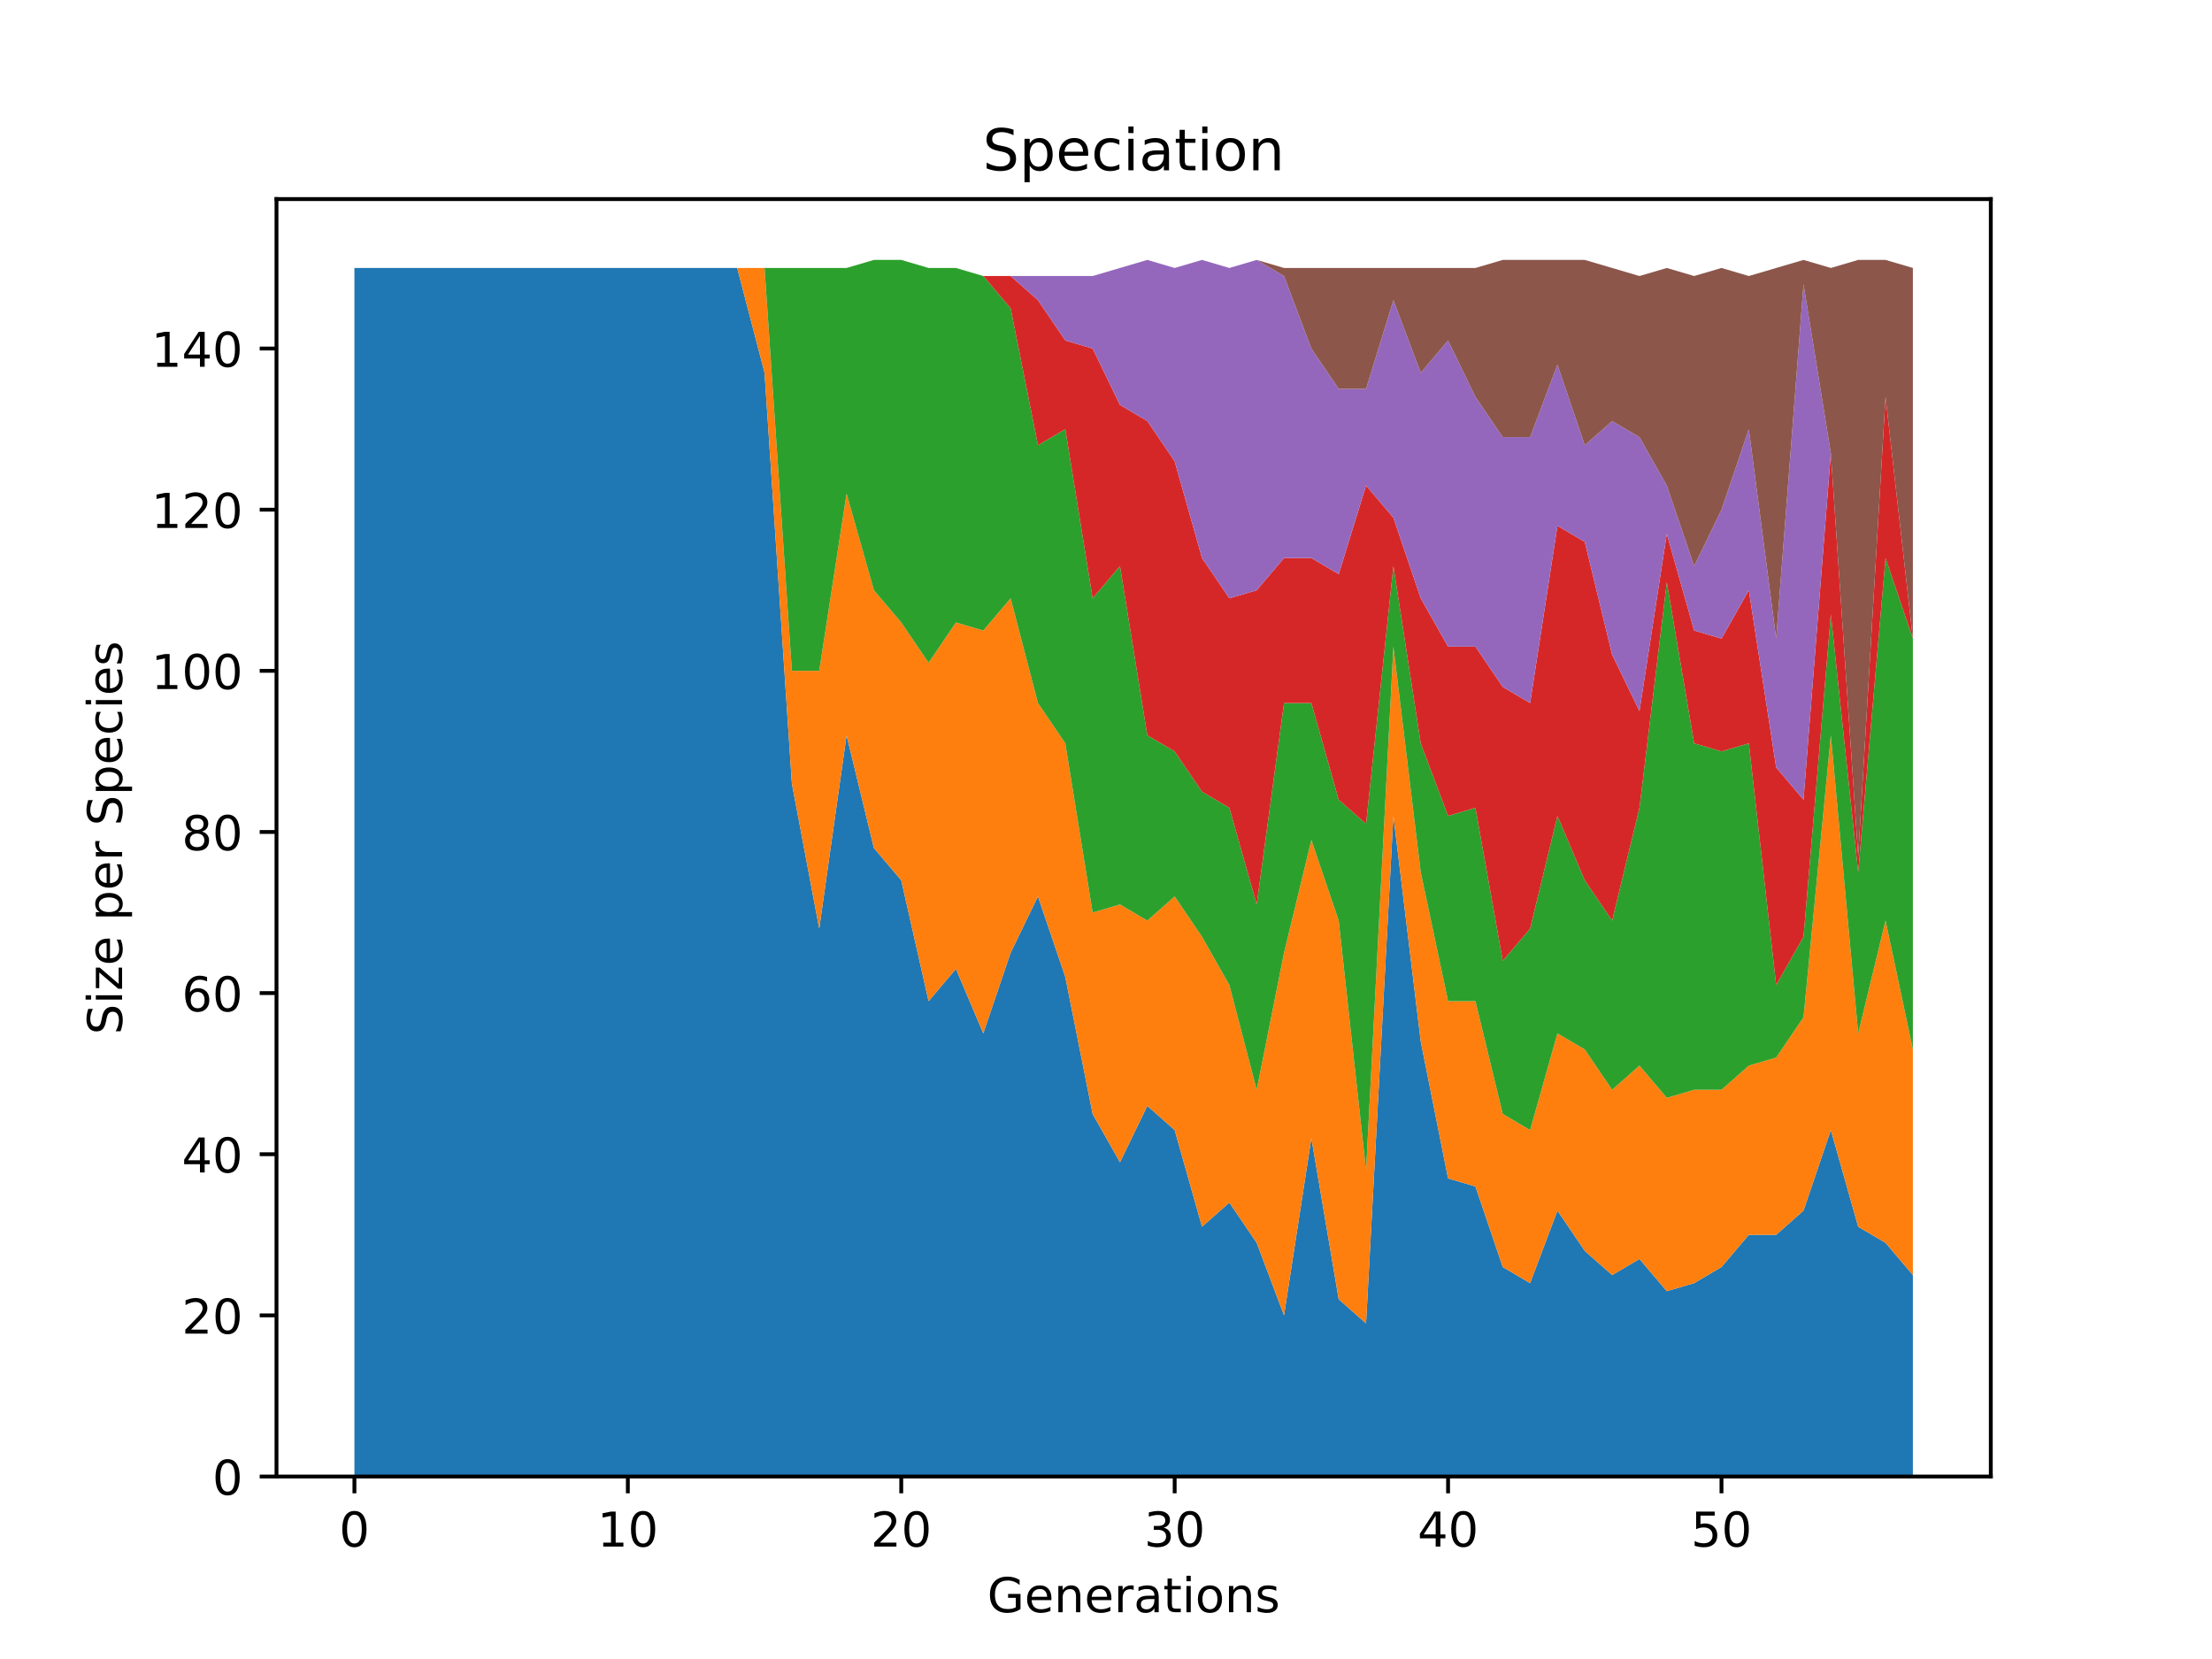 <?xml version="1.0" encoding="utf-8" standalone="no"?>
<!DOCTYPE svg PUBLIC "-//W3C//DTD SVG 1.1//EN"
  "http://www.w3.org/Graphics/SVG/1.1/DTD/svg11.dtd">
<!-- Created with matplotlib (https://matplotlib.org/) -->
<svg height="345.6pt" version="1.1" viewBox="0 0 460.8 345.6" width="460.8pt" xmlns="http://www.w3.org/2000/svg" xmlns:xlink="http://www.w3.org/1999/xlink">
 <defs>
  <style type="text/css">
*{stroke-linecap:butt;stroke-linejoin:round;}
  </style>
 </defs>
 <g id="figure_1">
  <g id="patch_1">
   <path d="M 0 345.6 
L 460.8 345.6 
L 460.8 0 
L 0 0 
z
" style="fill:#ffffff;"/>
  </g>
  <g id="axes_1">
   <g id="patch_2">
    <path d="M 57.6 307.584 
L 414.72 307.584 
L 414.72 41.472 
L 57.6 41.472 
z
" style="fill:#ffffff;"/>
   </g>
   <g id="PolyCollection_1">
    <path clip-path="url(#pf8b2a4eb1d)" d="M 73.833 55.822 
L 73.833 307.584 
L 79.528 307.584 
L 85.224 307.584 
L 90.92 307.584 
L 96.616 307.584 
L 102.311 307.584 
L 108.007 307.584 
L 113.703 307.584 
L 119.398 307.584 
L 125.094 307.584 
L 130.79 307.584 
L 136.485 307.584 
L 142.181 307.584 
L 147.877 307.584 
L 153.572 307.584 
L 159.268 307.584 
L 164.964 307.584 
L 170.66 307.584 
L 176.355 307.584 
L 182.051 307.584 
L 187.747 307.584 
L 193.442 307.584 
L 199.138 307.584 
L 204.834 307.584 
L 210.529 307.584 
L 216.225 307.584 
L 221.921 307.584 
L 227.616 307.584 
L 233.312 307.584 
L 239.008 307.584 
L 244.704 307.584 
L 250.399 307.584 
L 256.095 307.584 
L 261.791 307.584 
L 267.486 307.584 
L 273.182 307.584 
L 278.878 307.584 
L 284.573 307.584 
L 290.269 307.584 
L 295.965 307.584 
L 301.66 307.584 
L 307.356 307.584 
L 313.052 307.584 
L 318.748 307.584 
L 324.443 307.584 
L 330.139 307.584 
L 335.835 307.584 
L 341.53 307.584 
L 347.226 307.584 
L 352.922 307.584 
L 358.617 307.584 
L 364.313 307.584 
L 370.009 307.584 
L 375.704 307.584 
L 381.4 307.584 
L 387.096 307.584 
L 392.792 307.584 
L 398.487 307.584 
L 398.487 265.624 
L 398.487 265.624 
L 392.792 258.91 
L 387.096 255.553 
L 381.4 235.412 
L 375.704 252.196 
L 370.009 257.232 
L 364.313 257.232 
L 358.617 263.945 
L 352.922 267.302 
L 347.226 268.981 
L 341.53 262.267 
L 335.835 265.624 
L 330.139 260.589 
L 324.443 252.196 
L 318.748 267.302 
L 313.052 263.945 
L 307.356 247.161 
L 301.66 245.483 
L 295.965 216.95 
L 290.269 169.954 
L 284.573 275.694 
L 278.878 270.659 
L 273.182 237.091 
L 267.486 274.016 
L 261.791 258.91 
L 256.095 250.518 
L 250.399 255.553 
L 244.704 235.412 
L 239.008 230.377 
L 233.312 242.126 
L 227.616 232.056 
L 221.921 203.523 
L 216.225 186.738 
L 210.529 198.487 
L 204.834 215.271 
L 199.138 201.844 
L 193.442 208.558 
L 187.747 183.382 
L 182.051 176.668 
L 176.355 153.17 
L 170.66 193.452 
L 164.964 163.241 
L 159.268 77.642 
L 153.572 55.822 
L 147.877 55.822 
L 142.181 55.822 
L 136.485 55.822 
L 130.79 55.822 
L 125.094 55.822 
L 119.398 55.822 
L 113.703 55.822 
L 108.007 55.822 
L 102.311 55.822 
L 96.616 55.822 
L 90.92 55.822 
L 85.224 55.822 
L 79.528 55.822 
L 73.833 55.822 
z
" style="fill:#1f77b4;"/>
   </g>
   <g id="PolyCollection_2">
    <path clip-path="url(#pf8b2a4eb1d)" d="M 73.833 55.822 
L 73.833 55.822 
L 79.528 55.822 
L 85.224 55.822 
L 90.92 55.822 
L 96.616 55.822 
L 102.311 55.822 
L 108.007 55.822 
L 113.703 55.822 
L 119.398 55.822 
L 125.094 55.822 
L 130.79 55.822 
L 136.485 55.822 
L 142.181 55.822 
L 147.877 55.822 
L 153.572 55.822 
L 159.268 77.642 
L 164.964 163.241 
L 170.66 193.452 
L 176.355 153.17 
L 182.051 176.668 
L 187.747 183.382 
L 193.442 208.558 
L 199.138 201.844 
L 204.834 215.271 
L 210.529 198.487 
L 216.225 186.738 
L 221.921 203.523 
L 227.616 232.056 
L 233.312 242.126 
L 239.008 230.377 
L 244.704 235.412 
L 250.399 255.553 
L 256.095 250.518 
L 261.791 258.91 
L 267.486 274.016 
L 273.182 237.091 
L 278.878 270.659 
L 284.573 275.694 
L 290.269 169.954 
L 295.965 216.95 
L 301.66 245.483 
L 307.356 247.161 
L 313.052 263.945 
L 318.748 267.302 
L 324.443 252.196 
L 330.139 260.589 
L 335.835 265.624 
L 341.53 262.267 
L 347.226 268.981 
L 352.922 267.302 
L 358.617 263.945 
L 364.313 257.232 
L 370.009 257.232 
L 375.704 252.196 
L 381.4 235.412 
L 387.096 255.553 
L 392.792 258.91 
L 398.487 265.624 
L 398.487 218.628 
L 398.487 218.628 
L 392.792 191.774 
L 387.096 215.271 
L 381.4 153.17 
L 375.704 211.915 
L 370.009 220.307 
L 364.313 221.985 
L 358.617 227.02 
L 352.922 227.02 
L 347.226 228.699 
L 341.53 221.985 
L 335.835 227.02 
L 330.139 218.628 
L 324.443 215.271 
L 318.748 235.412 
L 313.052 232.056 
L 307.356 208.558 
L 301.66 208.558 
L 295.965 181.703 
L 290.269 134.708 
L 284.573 243.804 
L 278.878 191.774 
L 273.182 174.99 
L 267.486 198.487 
L 261.791 227.02 
L 256.095 205.201 
L 250.399 195.13 
L 244.704 186.738 
L 239.008 191.774 
L 233.312 188.417 
L 227.616 190.095 
L 221.921 154.849 
L 216.225 146.457 
L 210.529 124.637 
L 204.834 131.351 
L 199.138 129.672 
L 193.442 138.065 
L 187.747 129.672 
L 182.051 122.959 
L 176.355 102.818 
L 170.66 139.743 
L 164.964 139.743 
L 159.268 55.822 
L 153.572 55.822 
L 147.877 55.822 
L 142.181 55.822 
L 136.485 55.822 
L 130.79 55.822 
L 125.094 55.822 
L 119.398 55.822 
L 113.703 55.822 
L 108.007 55.822 
L 102.311 55.822 
L 96.616 55.822 
L 90.92 55.822 
L 85.224 55.822 
L 79.528 55.822 
L 73.833 55.822 
z
" style="fill:#ff7f0e;"/>
   </g>
   <g id="PolyCollection_3">
    <path clip-path="url(#pf8b2a4eb1d)" d="M 73.833 55.822 
L 73.833 55.822 
L 79.528 55.822 
L 85.224 55.822 
L 90.92 55.822 
L 96.616 55.822 
L 102.311 55.822 
L 108.007 55.822 
L 113.703 55.822 
L 119.398 55.822 
L 125.094 55.822 
L 130.79 55.822 
L 136.485 55.822 
L 142.181 55.822 
L 147.877 55.822 
L 153.572 55.822 
L 159.268 55.822 
L 164.964 139.743 
L 170.66 139.743 
L 176.355 102.818 
L 182.051 122.959 
L 187.747 129.672 
L 193.442 138.065 
L 199.138 129.672 
L 204.834 131.351 
L 210.529 124.637 
L 216.225 146.457 
L 221.921 154.849 
L 227.616 190.095 
L 233.312 188.417 
L 239.008 191.774 
L 244.704 186.738 
L 250.399 195.13 
L 256.095 205.201 
L 261.791 227.02 
L 267.486 198.487 
L 273.182 174.99 
L 278.878 191.774 
L 284.573 243.804 
L 290.269 134.708 
L 295.965 181.703 
L 301.66 208.558 
L 307.356 208.558 
L 313.052 232.056 
L 318.748 235.412 
L 324.443 215.271 
L 330.139 218.628 
L 335.835 227.02 
L 341.53 221.985 
L 347.226 228.699 
L 352.922 227.02 
L 358.617 227.02 
L 364.313 221.985 
L 370.009 220.307 
L 375.704 211.915 
L 381.4 153.17 
L 387.096 215.271 
L 392.792 191.774 
L 398.487 218.628 
L 398.487 133.029 
L 398.487 133.029 
L 392.792 116.245 
L 387.096 181.703 
L 381.4 127.994 
L 375.704 195.13 
L 370.009 205.201 
L 364.313 154.849 
L 358.617 156.527 
L 352.922 154.849 
L 347.226 121.28 
L 341.53 168.276 
L 335.835 191.774 
L 330.139 183.382 
L 324.443 169.954 
L 318.748 193.452 
L 313.052 200.166 
L 307.356 168.276 
L 301.66 169.954 
L 295.965 154.849 
L 290.269 117.924 
L 284.573 171.633 
L 278.878 166.598 
L 273.182 146.457 
L 267.486 146.457 
L 261.791 188.417 
L 256.095 168.276 
L 250.399 164.919 
L 244.704 156.527 
L 239.008 153.17 
L 233.312 117.924 
L 227.616 124.637 
L 221.921 89.391 
L 216.225 92.747 
L 210.529 64.214 
L 204.834 57.501 
L 199.138 55.822 
L 193.442 55.822 
L 187.747 54.144 
L 182.051 54.144 
L 176.355 55.822 
L 170.66 55.822 
L 164.964 55.822 
L 159.268 55.822 
L 153.572 55.822 
L 147.877 55.822 
L 142.181 55.822 
L 136.485 55.822 
L 130.79 55.822 
L 125.094 55.822 
L 119.398 55.822 
L 113.703 55.822 
L 108.007 55.822 
L 102.311 55.822 
L 96.616 55.822 
L 90.92 55.822 
L 85.224 55.822 
L 79.528 55.822 
L 73.833 55.822 
z
" style="fill:#2ca02c;"/>
   </g>
   <g id="PolyCollection_4">
    <path clip-path="url(#pf8b2a4eb1d)" d="M 73.833 55.822 
L 73.833 55.822 
L 79.528 55.822 
L 85.224 55.822 
L 90.92 55.822 
L 96.616 55.822 
L 102.311 55.822 
L 108.007 55.822 
L 113.703 55.822 
L 119.398 55.822 
L 125.094 55.822 
L 130.79 55.822 
L 136.485 55.822 
L 142.181 55.822 
L 147.877 55.822 
L 153.572 55.822 
L 159.268 55.822 
L 164.964 55.822 
L 170.66 55.822 
L 176.355 55.822 
L 182.051 54.144 
L 187.747 54.144 
L 193.442 55.822 
L 199.138 55.822 
L 204.834 57.501 
L 210.529 64.214 
L 216.225 92.747 
L 221.921 89.391 
L 227.616 124.637 
L 233.312 117.924 
L 239.008 153.17 
L 244.704 156.527 
L 250.399 164.919 
L 256.095 168.276 
L 261.791 188.417 
L 267.486 146.457 
L 273.182 146.457 
L 278.878 166.598 
L 284.573 171.633 
L 290.269 117.924 
L 295.965 154.849 
L 301.66 169.954 
L 307.356 168.276 
L 313.052 200.166 
L 318.748 193.452 
L 324.443 169.954 
L 330.139 183.382 
L 335.835 191.774 
L 341.53 168.276 
L 347.226 121.28 
L 352.922 154.849 
L 358.617 156.527 
L 364.313 154.849 
L 370.009 205.201 
L 375.704 195.13 
L 381.4 127.994 
L 387.096 181.703 
L 392.792 116.245 
L 398.487 133.029 
L 398.487 133.029 
L 398.487 133.029 
L 392.792 82.677 
L 387.096 178.346 
L 381.4 94.426 
L 375.704 166.598 
L 370.009 159.884 
L 364.313 122.959 
L 358.617 133.029 
L 352.922 131.351 
L 347.226 111.21 
L 341.53 148.135 
L 335.835 136.386 
L 330.139 112.888 
L 324.443 109.532 
L 318.748 146.457 
L 313.052 143.1 
L 307.356 134.708 
L 301.66 134.708 
L 295.965 124.637 
L 290.269 107.853 
L 284.573 101.139 
L 278.878 119.602 
L 273.182 116.245 
L 267.486 116.245 
L 261.791 122.959 
L 256.095 124.637 
L 250.399 116.245 
L 244.704 96.104 
L 239.008 87.712 
L 233.312 84.355 
L 227.616 72.607 
L 221.921 70.928 
L 216.225 62.536 
L 210.529 57.501 
L 204.834 57.501 
L 199.138 55.822 
L 193.442 55.822 
L 187.747 54.144 
L 182.051 54.144 
L 176.355 55.822 
L 170.66 55.822 
L 164.964 55.822 
L 159.268 55.822 
L 153.572 55.822 
L 147.877 55.822 
L 142.181 55.822 
L 136.485 55.822 
L 130.79 55.822 
L 125.094 55.822 
L 119.398 55.822 
L 113.703 55.822 
L 108.007 55.822 
L 102.311 55.822 
L 96.616 55.822 
L 90.92 55.822 
L 85.224 55.822 
L 79.528 55.822 
L 73.833 55.822 
z
" style="fill:#d62728;"/>
   </g>
   <g id="PolyCollection_5">
    <path clip-path="url(#pf8b2a4eb1d)" d="M 73.833 55.822 
L 73.833 55.822 
L 79.528 55.822 
L 85.224 55.822 
L 90.92 55.822 
L 96.616 55.822 
L 102.311 55.822 
L 108.007 55.822 
L 113.703 55.822 
L 119.398 55.822 
L 125.094 55.822 
L 130.79 55.822 
L 136.485 55.822 
L 142.181 55.822 
L 147.877 55.822 
L 153.572 55.822 
L 159.268 55.822 
L 164.964 55.822 
L 170.66 55.822 
L 176.355 55.822 
L 182.051 54.144 
L 187.747 54.144 
L 193.442 55.822 
L 199.138 55.822 
L 204.834 57.501 
L 210.529 57.501 
L 216.225 62.536 
L 221.921 70.928 
L 227.616 72.607 
L 233.312 84.355 
L 239.008 87.712 
L 244.704 96.104 
L 250.399 116.245 
L 256.095 124.637 
L 261.791 122.959 
L 267.486 116.245 
L 273.182 116.245 
L 278.878 119.602 
L 284.573 101.139 
L 290.269 107.853 
L 295.965 124.637 
L 301.66 134.708 
L 307.356 134.708 
L 313.052 143.1 
L 318.748 146.457 
L 324.443 109.532 
L 330.139 112.888 
L 335.835 136.386 
L 341.53 148.135 
L 347.226 111.21 
L 352.922 131.351 
L 358.617 133.029 
L 364.313 122.959 
L 370.009 159.884 
L 375.704 166.598 
L 381.4 94.426 
L 387.096 178.346 
L 392.792 82.677 
L 398.487 133.029 
L 398.487 133.029 
L 398.487 133.029 
L 392.792 82.677 
L 387.096 178.346 
L 381.4 94.426 
L 375.704 59.179 
L 370.009 133.029 
L 364.313 89.391 
L 358.617 106.175 
L 352.922 117.924 
L 347.226 101.139 
L 341.53 91.069 
L 335.835 87.712 
L 330.139 92.747 
L 324.443 75.963 
L 318.748 91.069 
L 313.052 91.069 
L 307.356 82.677 
L 301.66 70.928 
L 295.965 77.642 
L 290.269 62.536 
L 284.573 80.999 
L 278.878 80.999 
L 273.182 72.607 
L 267.486 57.501 
L 261.791 54.144 
L 256.095 55.822 
L 250.399 54.144 
L 244.704 55.822 
L 239.008 54.144 
L 233.312 55.822 
L 227.616 57.501 
L 221.921 57.501 
L 216.225 57.501 
L 210.529 57.501 
L 204.834 57.501 
L 199.138 55.822 
L 193.442 55.822 
L 187.747 54.144 
L 182.051 54.144 
L 176.355 55.822 
L 170.66 55.822 
L 164.964 55.822 
L 159.268 55.822 
L 153.572 55.822 
L 147.877 55.822 
L 142.181 55.822 
L 136.485 55.822 
L 130.79 55.822 
L 125.094 55.822 
L 119.398 55.822 
L 113.703 55.822 
L 108.007 55.822 
L 102.311 55.822 
L 96.616 55.822 
L 90.92 55.822 
L 85.224 55.822 
L 79.528 55.822 
L 73.833 55.822 
z
" style="fill:#9467bd;"/>
   </g>
   <g id="PolyCollection_6">
    <path clip-path="url(#pf8b2a4eb1d)" d="M 73.833 55.822 
L 73.833 55.822 
L 79.528 55.822 
L 85.224 55.822 
L 90.92 55.822 
L 96.616 55.822 
L 102.311 55.822 
L 108.007 55.822 
L 113.703 55.822 
L 119.398 55.822 
L 125.094 55.822 
L 130.79 55.822 
L 136.485 55.822 
L 142.181 55.822 
L 147.877 55.822 
L 153.572 55.822 
L 159.268 55.822 
L 164.964 55.822 
L 170.66 55.822 
L 176.355 55.822 
L 182.051 54.144 
L 187.747 54.144 
L 193.442 55.822 
L 199.138 55.822 
L 204.834 57.501 
L 210.529 57.501 
L 216.225 57.501 
L 221.921 57.501 
L 227.616 57.501 
L 233.312 55.822 
L 239.008 54.144 
L 244.704 55.822 
L 250.399 54.144 
L 256.095 55.822 
L 261.791 54.144 
L 267.486 57.501 
L 273.182 72.607 
L 278.878 80.999 
L 284.573 80.999 
L 290.269 62.536 
L 295.965 77.642 
L 301.66 70.928 
L 307.356 82.677 
L 313.052 91.069 
L 318.748 91.069 
L 324.443 75.963 
L 330.139 92.747 
L 335.835 87.712 
L 341.53 91.069 
L 347.226 101.139 
L 352.922 117.924 
L 358.617 106.175 
L 364.313 89.391 
L 370.009 133.029 
L 375.704 59.179 
L 381.4 94.426 
L 387.096 178.346 
L 392.792 82.677 
L 398.487 133.029 
L 398.487 55.822 
L 398.487 55.822 
L 392.792 54.144 
L 387.096 54.144 
L 381.4 55.822 
L 375.704 54.144 
L 370.009 55.822 
L 364.313 57.501 
L 358.617 55.822 
L 352.922 57.501 
L 347.226 55.822 
L 341.53 57.501 
L 335.835 55.822 
L 330.139 54.144 
L 324.443 54.144 
L 318.748 54.144 
L 313.052 54.144 
L 307.356 55.822 
L 301.66 55.822 
L 295.965 55.822 
L 290.269 55.822 
L 284.573 55.822 
L 278.878 55.822 
L 273.182 55.822 
L 267.486 55.822 
L 261.791 54.144 
L 256.095 55.822 
L 250.399 54.144 
L 244.704 55.822 
L 239.008 54.144 
L 233.312 55.822 
L 227.616 57.501 
L 221.921 57.501 
L 216.225 57.501 
L 210.529 57.501 
L 204.834 57.501 
L 199.138 55.822 
L 193.442 55.822 
L 187.747 54.144 
L 182.051 54.144 
L 176.355 55.822 
L 170.66 55.822 
L 164.964 55.822 
L 159.268 55.822 
L 153.572 55.822 
L 147.877 55.822 
L 142.181 55.822 
L 136.485 55.822 
L 130.79 55.822 
L 125.094 55.822 
L 119.398 55.822 
L 113.703 55.822 
L 108.007 55.822 
L 102.311 55.822 
L 96.616 55.822 
L 90.92 55.822 
L 85.224 55.822 
L 79.528 55.822 
L 73.833 55.822 
z
" style="fill:#8c564b;"/>
   </g>
   <g id="matplotlib.axis_1">
    <g id="xtick_1">
     <g id="line2d_1">
      <defs>
       <path d="M 0 0 
L 0 3.5 
" id="md0706b61c1" style="stroke:#000000;stroke-width:0.8;"/>
      </defs>
      <g>
       <use style="stroke:#000000;stroke-width:0.8;" x="73.833" xlink:href="#md0706b61c1" y="307.584"/>
      </g>
     </g>
     <g id="text_1">
      <!-- 0 -->
      <defs>
       <path d="M 31.781 66.406 
Q 24.172 66.406 20.328 58.906 
Q 16.5 51.422 16.5 36.375 
Q 16.5 21.391 20.328 13.891 
Q 24.172 6.391 31.781 6.391 
Q 39.453 6.391 43.281 13.891 
Q 47.125 21.391 47.125 36.375 
Q 47.125 51.422 43.281 58.906 
Q 39.453 66.406 31.781 66.406 
z
M 31.781 74.219 
Q 44.047 74.219 50.516 64.516 
Q 56.984 54.828 56.984 36.375 
Q 56.984 17.969 50.516 8.266 
Q 44.047 -1.422 31.781 -1.422 
Q 19.531 -1.422 13.062 8.266 
Q 6.594 17.969 6.594 36.375 
Q 6.594 54.828 13.062 64.516 
Q 19.531 74.219 31.781 74.219 
z
" id="DejaVuSans-48"/>
      </defs>
      <g transform="translate(70.651 322.182)scale(0.1 -0.1)">
       <use xlink:href="#DejaVuSans-48"/>
      </g>
     </g>
    </g>
    <g id="xtick_2">
     <g id="line2d_2">
      <g>
       <use style="stroke:#000000;stroke-width:0.8;" x="130.79" xlink:href="#md0706b61c1" y="307.584"/>
      </g>
     </g>
     <g id="text_2">
      <!-- 10 -->
      <defs>
       <path d="M 12.406 8.297 
L 28.516 8.297 
L 28.516 63.922 
L 10.984 60.406 
L 10.984 69.391 
L 28.422 72.906 
L 38.281 72.906 
L 38.281 8.297 
L 54.391 8.297 
L 54.391 0 
L 12.406 0 
z
" id="DejaVuSans-49"/>
      </defs>
      <g transform="translate(124.427 322.182)scale(0.1 -0.1)">
       <use xlink:href="#DejaVuSans-49"/>
       <use x="63.623" xlink:href="#DejaVuSans-48"/>
      </g>
     </g>
    </g>
    <g id="xtick_3">
     <g id="line2d_3">
      <g>
       <use style="stroke:#000000;stroke-width:0.8;" x="187.747" xlink:href="#md0706b61c1" y="307.584"/>
      </g>
     </g>
     <g id="text_3">
      <!-- 20 -->
      <defs>
       <path d="M 19.188 8.297 
L 53.609 8.297 
L 53.609 0 
L 7.328 0 
L 7.328 8.297 
Q 12.938 14.109 22.625 23.891 
Q 32.328 33.688 34.812 36.531 
Q 39.547 41.844 41.422 45.531 
Q 43.312 49.219 43.312 52.781 
Q 43.312 58.594 39.234 62.25 
Q 35.156 65.922 28.609 65.922 
Q 23.969 65.922 18.812 64.312 
Q 13.672 62.703 7.812 59.422 
L 7.812 69.391 
Q 13.766 71.781 18.938 73 
Q 24.125 74.219 28.422 74.219 
Q 39.75 74.219 46.484 68.547 
Q 53.219 62.891 53.219 53.422 
Q 53.219 48.922 51.531 44.891 
Q 49.859 40.875 45.406 35.406 
Q 44.188 33.984 37.641 27.219 
Q 31.109 20.453 19.188 8.297 
z
" id="DejaVuSans-50"/>
      </defs>
      <g transform="translate(181.384 322.182)scale(0.1 -0.1)">
       <use xlink:href="#DejaVuSans-50"/>
       <use x="63.623" xlink:href="#DejaVuSans-48"/>
      </g>
     </g>
    </g>
    <g id="xtick_4">
     <g id="line2d_4">
      <g>
       <use style="stroke:#000000;stroke-width:0.8;" x="244.704" xlink:href="#md0706b61c1" y="307.584"/>
      </g>
     </g>
     <g id="text_4">
      <!-- 30 -->
      <defs>
       <path d="M 40.578 39.312 
Q 47.656 37.797 51.625 33 
Q 55.609 28.219 55.609 21.188 
Q 55.609 10.406 48.188 4.484 
Q 40.766 -1.422 27.094 -1.422 
Q 22.516 -1.422 17.656 -0.516 
Q 12.797 0.391 7.625 2.203 
L 7.625 11.719 
Q 11.719 9.328 16.594 8.109 
Q 21.484 6.891 26.812 6.891 
Q 36.078 6.891 40.938 10.547 
Q 45.797 14.203 45.797 21.188 
Q 45.797 27.641 41.281 31.266 
Q 36.766 34.906 28.719 34.906 
L 20.219 34.906 
L 20.219 43.016 
L 29.109 43.016 
Q 36.375 43.016 40.234 45.922 
Q 44.094 48.828 44.094 54.297 
Q 44.094 59.906 40.109 62.906 
Q 36.141 65.922 28.719 65.922 
Q 24.656 65.922 20.016 65.031 
Q 15.375 64.156 9.812 62.312 
L 9.812 71.094 
Q 15.438 72.656 20.344 73.438 
Q 25.25 74.219 29.594 74.219 
Q 40.828 74.219 47.359 69.109 
Q 53.906 64.016 53.906 55.328 
Q 53.906 49.266 50.438 45.094 
Q 46.969 40.922 40.578 39.312 
z
" id="DejaVuSans-51"/>
      </defs>
      <g transform="translate(238.341 322.182)scale(0.1 -0.1)">
       <use xlink:href="#DejaVuSans-51"/>
       <use x="63.623" xlink:href="#DejaVuSans-48"/>
      </g>
     </g>
    </g>
    <g id="xtick_5">
     <g id="line2d_5">
      <g>
       <use style="stroke:#000000;stroke-width:0.8;" x="301.66" xlink:href="#md0706b61c1" y="307.584"/>
      </g>
     </g>
     <g id="text_5">
      <!-- 40 -->
      <defs>
       <path d="M 37.797 64.312 
L 12.891 25.391 
L 37.797 25.391 
z
M 35.203 72.906 
L 47.609 72.906 
L 47.609 25.391 
L 58.016 25.391 
L 58.016 17.188 
L 47.609 17.188 
L 47.609 0 
L 37.797 0 
L 37.797 17.188 
L 4.891 17.188 
L 4.891 26.703 
z
" id="DejaVuSans-52"/>
      </defs>
      <g transform="translate(295.298 322.182)scale(0.1 -0.1)">
       <use xlink:href="#DejaVuSans-52"/>
       <use x="63.623" xlink:href="#DejaVuSans-48"/>
      </g>
     </g>
    </g>
    <g id="xtick_6">
     <g id="line2d_6">
      <g>
       <use style="stroke:#000000;stroke-width:0.8;" x="358.617" xlink:href="#md0706b61c1" y="307.584"/>
      </g>
     </g>
     <g id="text_6">
      <!-- 50 -->
      <defs>
       <path d="M 10.797 72.906 
L 49.516 72.906 
L 49.516 64.594 
L 19.828 64.594 
L 19.828 46.734 
Q 21.969 47.469 24.109 47.828 
Q 26.266 48.188 28.422 48.188 
Q 40.625 48.188 47.75 41.5 
Q 54.891 34.812 54.891 23.391 
Q 54.891 11.625 47.562 5.094 
Q 40.234 -1.422 26.906 -1.422 
Q 22.312 -1.422 17.547 -0.641 
Q 12.797 0.141 7.719 1.703 
L 7.719 11.625 
Q 12.109 9.234 16.797 8.062 
Q 21.484 6.891 26.703 6.891 
Q 35.156 6.891 40.078 11.328 
Q 45.016 15.766 45.016 23.391 
Q 45.016 31 40.078 35.438 
Q 35.156 39.891 26.703 39.891 
Q 22.75 39.891 18.812 39.016 
Q 14.891 38.141 10.797 36.281 
z
" id="DejaVuSans-53"/>
      </defs>
      <g transform="translate(352.255 322.182)scale(0.1 -0.1)">
       <use xlink:href="#DejaVuSans-53"/>
       <use x="63.623" xlink:href="#DejaVuSans-48"/>
      </g>
     </g>
    </g>
    <g id="text_7">
     <!-- Generations -->
     <defs>
      <path d="M 59.516 10.406 
L 59.516 29.984 
L 43.406 29.984 
L 43.406 38.094 
L 69.281 38.094 
L 69.281 6.781 
Q 63.578 2.734 56.688 0.656 
Q 49.812 -1.422 42 -1.422 
Q 24.906 -1.422 15.25 8.562 
Q 5.609 18.562 5.609 36.375 
Q 5.609 54.25 15.25 64.234 
Q 24.906 74.219 42 74.219 
Q 49.125 74.219 55.547 72.453 
Q 61.969 70.703 67.391 67.281 
L 67.391 56.781 
Q 61.922 61.422 55.766 63.766 
Q 49.609 66.109 42.828 66.109 
Q 29.438 66.109 22.719 58.641 
Q 16.016 51.172 16.016 36.375 
Q 16.016 21.625 22.719 14.156 
Q 29.438 6.688 42.828 6.688 
Q 48.047 6.688 52.141 7.594 
Q 56.25 8.5 59.516 10.406 
z
" id="DejaVuSans-71"/>
      <path d="M 56.203 29.594 
L 56.203 25.203 
L 14.891 25.203 
Q 15.484 15.922 20.484 11.062 
Q 25.484 6.203 34.422 6.203 
Q 39.594 6.203 44.453 7.469 
Q 49.312 8.734 54.109 11.281 
L 54.109 2.781 
Q 49.266 0.734 44.188 -0.344 
Q 39.109 -1.422 33.891 -1.422 
Q 20.797 -1.422 13.156 6.188 
Q 5.516 13.812 5.516 26.812 
Q 5.516 40.234 12.766 48.109 
Q 20.016 56 32.328 56 
Q 43.359 56 49.781 48.891 
Q 56.203 41.797 56.203 29.594 
z
M 47.219 32.234 
Q 47.125 39.594 43.094 43.984 
Q 39.062 48.391 32.422 48.391 
Q 24.906 48.391 20.391 44.141 
Q 15.875 39.891 15.188 32.172 
z
" id="DejaVuSans-101"/>
      <path d="M 54.891 33.016 
L 54.891 0 
L 45.906 0 
L 45.906 32.719 
Q 45.906 40.484 42.875 44.328 
Q 39.844 48.188 33.797 48.188 
Q 26.516 48.188 22.312 43.547 
Q 18.109 38.922 18.109 30.906 
L 18.109 0 
L 9.078 0 
L 9.078 54.688 
L 18.109 54.688 
L 18.109 46.188 
Q 21.344 51.125 25.703 53.562 
Q 30.078 56 35.797 56 
Q 45.219 56 50.047 50.172 
Q 54.891 44.344 54.891 33.016 
z
" id="DejaVuSans-110"/>
      <path d="M 41.109 46.297 
Q 39.594 47.172 37.812 47.578 
Q 36.031 48 33.891 48 
Q 26.266 48 22.188 43.047 
Q 18.109 38.094 18.109 28.812 
L 18.109 0 
L 9.078 0 
L 9.078 54.688 
L 18.109 54.688 
L 18.109 46.188 
Q 20.953 51.172 25.484 53.578 
Q 30.031 56 36.531 56 
Q 37.453 56 38.578 55.875 
Q 39.703 55.766 41.062 55.516 
z
" id="DejaVuSans-114"/>
      <path d="M 34.281 27.484 
Q 23.391 27.484 19.188 25 
Q 14.984 22.516 14.984 16.5 
Q 14.984 11.719 18.141 8.906 
Q 21.297 6.109 26.703 6.109 
Q 34.188 6.109 38.703 11.406 
Q 43.219 16.703 43.219 25.484 
L 43.219 27.484 
z
M 52.203 31.203 
L 52.203 0 
L 43.219 0 
L 43.219 8.297 
Q 40.141 3.328 35.547 0.953 
Q 30.953 -1.422 24.312 -1.422 
Q 15.922 -1.422 10.953 3.297 
Q 6 8.016 6 15.922 
Q 6 25.141 12.172 29.828 
Q 18.359 34.516 30.609 34.516 
L 43.219 34.516 
L 43.219 35.406 
Q 43.219 41.609 39.141 45 
Q 35.062 48.391 27.688 48.391 
Q 23 48.391 18.547 47.266 
Q 14.109 46.141 10.016 43.891 
L 10.016 52.203 
Q 14.938 54.109 19.578 55.047 
Q 24.219 56 28.609 56 
Q 40.484 56 46.344 49.844 
Q 52.203 43.703 52.203 31.203 
z
" id="DejaVuSans-97"/>
      <path d="M 18.312 70.219 
L 18.312 54.688 
L 36.812 54.688 
L 36.812 47.703 
L 18.312 47.703 
L 18.312 18.016 
Q 18.312 11.328 20.141 9.422 
Q 21.969 7.516 27.594 7.516 
L 36.812 7.516 
L 36.812 0 
L 27.594 0 
Q 17.188 0 13.234 3.875 
Q 9.281 7.766 9.281 18.016 
L 9.281 47.703 
L 2.688 47.703 
L 2.688 54.688 
L 9.281 54.688 
L 9.281 70.219 
z
" id="DejaVuSans-116"/>
      <path d="M 9.422 54.688 
L 18.406 54.688 
L 18.406 0 
L 9.422 0 
z
M 9.422 75.984 
L 18.406 75.984 
L 18.406 64.594 
L 9.422 64.594 
z
" id="DejaVuSans-105"/>
      <path d="M 30.609 48.391 
Q 23.391 48.391 19.188 42.75 
Q 14.984 37.109 14.984 27.297 
Q 14.984 17.484 19.156 11.844 
Q 23.344 6.203 30.609 6.203 
Q 37.797 6.203 41.984 11.859 
Q 46.188 17.531 46.188 27.297 
Q 46.188 37.016 41.984 42.703 
Q 37.797 48.391 30.609 48.391 
z
M 30.609 56 
Q 42.328 56 49.016 48.375 
Q 55.719 40.766 55.719 27.297 
Q 55.719 13.875 49.016 6.219 
Q 42.328 -1.422 30.609 -1.422 
Q 18.844 -1.422 12.172 6.219 
Q 5.516 13.875 5.516 27.297 
Q 5.516 40.766 12.172 48.375 
Q 18.844 56 30.609 56 
z
" id="DejaVuSans-111"/>
      <path d="M 44.281 53.078 
L 44.281 44.578 
Q 40.484 46.531 36.375 47.5 
Q 32.281 48.484 27.875 48.484 
Q 21.188 48.484 17.844 46.438 
Q 14.5 44.391 14.5 40.281 
Q 14.5 37.156 16.891 35.375 
Q 19.281 33.594 26.516 31.984 
L 29.594 31.297 
Q 39.156 29.25 43.188 25.516 
Q 47.219 21.781 47.219 15.094 
Q 47.219 7.469 41.188 3.016 
Q 35.156 -1.422 24.609 -1.422 
Q 20.219 -1.422 15.453 -0.562 
Q 10.688 0.297 5.422 2 
L 5.422 11.281 
Q 10.406 8.688 15.234 7.391 
Q 20.062 6.109 24.812 6.109 
Q 31.156 6.109 34.562 8.281 
Q 37.984 10.453 37.984 14.406 
Q 37.984 18.062 35.516 20.016 
Q 33.062 21.969 24.703 23.781 
L 21.578 24.516 
Q 13.234 26.266 9.516 29.906 
Q 5.812 33.547 5.812 39.891 
Q 5.812 47.609 11.281 51.797 
Q 16.75 56 26.812 56 
Q 31.781 56 36.172 55.266 
Q 40.578 54.547 44.281 53.078 
z
" id="DejaVuSans-115"/>
     </defs>
     <g transform="translate(205.662 335.861)scale(0.1 -0.1)">
      <use xlink:href="#DejaVuSans-71"/>
      <use x="77.49" xlink:href="#DejaVuSans-101"/>
      <use x="139.014" xlink:href="#DejaVuSans-110"/>
      <use x="202.393" xlink:href="#DejaVuSans-101"/>
      <use x="263.916" xlink:href="#DejaVuSans-114"/>
      <use x="305.029" xlink:href="#DejaVuSans-97"/>
      <use x="366.309" xlink:href="#DejaVuSans-116"/>
      <use x="405.518" xlink:href="#DejaVuSans-105"/>
      <use x="433.301" xlink:href="#DejaVuSans-111"/>
      <use x="494.482" xlink:href="#DejaVuSans-110"/>
      <use x="557.861" xlink:href="#DejaVuSans-115"/>
     </g>
    </g>
   </g>
   <g id="matplotlib.axis_2">
    <g id="ytick_1">
     <g id="line2d_7">
      <defs>
       <path d="M 0 0 
L -3.5 0 
" id="m370942039f" style="stroke:#000000;stroke-width:0.8;"/>
      </defs>
      <g>
       <use style="stroke:#000000;stroke-width:0.8;" x="57.6" xlink:href="#m370942039f" y="307.584"/>
      </g>
     </g>
     <g id="text_8">
      <!-- 0 -->
      <g transform="translate(44.237 311.383)scale(0.1 -0.1)">
       <use xlink:href="#DejaVuSans-48"/>
      </g>
     </g>
    </g>
    <g id="ytick_2">
     <g id="line2d_8">
      <g>
       <use style="stroke:#000000;stroke-width:0.8;" x="57.6" xlink:href="#m370942039f" y="274.016"/>
      </g>
     </g>
     <g id="text_9">
      <!-- 20 -->
      <g transform="translate(37.875 277.815)scale(0.1 -0.1)">
       <use xlink:href="#DejaVuSans-50"/>
       <use x="63.623" xlink:href="#DejaVuSans-48"/>
      </g>
     </g>
    </g>
    <g id="ytick_3">
     <g id="line2d_9">
      <g>
       <use style="stroke:#000000;stroke-width:0.8;" x="57.6" xlink:href="#m370942039f" y="240.448"/>
      </g>
     </g>
     <g id="text_10">
      <!-- 40 -->
      <g transform="translate(37.875 244.247)scale(0.1 -0.1)">
       <use xlink:href="#DejaVuSans-52"/>
       <use x="63.623" xlink:href="#DejaVuSans-48"/>
      </g>
     </g>
    </g>
    <g id="ytick_4">
     <g id="line2d_10">
      <g>
       <use style="stroke:#000000;stroke-width:0.8;" x="57.6" xlink:href="#m370942039f" y="206.879"/>
      </g>
     </g>
     <g id="text_11">
      <!-- 60 -->
      <defs>
       <path d="M 33.016 40.375 
Q 26.375 40.375 22.484 35.828 
Q 18.609 31.297 18.609 23.391 
Q 18.609 15.531 22.484 10.953 
Q 26.375 6.391 33.016 6.391 
Q 39.656 6.391 43.531 10.953 
Q 47.406 15.531 47.406 23.391 
Q 47.406 31.297 43.531 35.828 
Q 39.656 40.375 33.016 40.375 
z
M 52.594 71.297 
L 52.594 62.312 
Q 48.875 64.062 45.094 64.984 
Q 41.312 65.922 37.594 65.922 
Q 27.828 65.922 22.672 59.328 
Q 17.531 52.734 16.797 39.406 
Q 19.672 43.656 24.016 45.922 
Q 28.375 48.188 33.594 48.188 
Q 44.578 48.188 50.953 41.516 
Q 57.328 34.859 57.328 23.391 
Q 57.328 12.156 50.688 5.359 
Q 44.047 -1.422 33.016 -1.422 
Q 20.359 -1.422 13.672 8.266 
Q 6.984 17.969 6.984 36.375 
Q 6.984 53.656 15.188 63.938 
Q 23.391 74.219 37.203 74.219 
Q 40.922 74.219 44.703 73.484 
Q 48.484 72.75 52.594 71.297 
z
" id="DejaVuSans-54"/>
      </defs>
      <g transform="translate(37.875 210.679)scale(0.1 -0.1)">
       <use xlink:href="#DejaVuSans-54"/>
       <use x="63.623" xlink:href="#DejaVuSans-48"/>
      </g>
     </g>
    </g>
    <g id="ytick_5">
     <g id="line2d_11">
      <g>
       <use style="stroke:#000000;stroke-width:0.8;" x="57.6" xlink:href="#m370942039f" y="173.311"/>
      </g>
     </g>
     <g id="text_12">
      <!-- 80 -->
      <defs>
       <path d="M 31.781 34.625 
Q 24.75 34.625 20.719 30.859 
Q 16.703 27.094 16.703 20.516 
Q 16.703 13.922 20.719 10.156 
Q 24.75 6.391 31.781 6.391 
Q 38.812 6.391 42.859 10.172 
Q 46.922 13.969 46.922 20.516 
Q 46.922 27.094 42.891 30.859 
Q 38.875 34.625 31.781 34.625 
z
M 21.922 38.812 
Q 15.578 40.375 12.031 44.719 
Q 8.5 49.078 8.5 55.328 
Q 8.5 64.062 14.719 69.141 
Q 20.953 74.219 31.781 74.219 
Q 42.672 74.219 48.875 69.141 
Q 55.078 64.062 55.078 55.328 
Q 55.078 49.078 51.531 44.719 
Q 48 40.375 41.703 38.812 
Q 48.828 37.156 52.797 32.312 
Q 56.781 27.484 56.781 20.516 
Q 56.781 9.906 50.312 4.234 
Q 43.844 -1.422 31.781 -1.422 
Q 19.734 -1.422 13.25 4.234 
Q 6.781 9.906 6.781 20.516 
Q 6.781 27.484 10.781 32.312 
Q 14.797 37.156 21.922 38.812 
z
M 18.312 54.391 
Q 18.312 48.734 21.844 45.562 
Q 25.391 42.391 31.781 42.391 
Q 38.141 42.391 41.719 45.562 
Q 45.312 48.734 45.312 54.391 
Q 45.312 60.062 41.719 63.234 
Q 38.141 66.406 31.781 66.406 
Q 25.391 66.406 21.844 63.234 
Q 18.312 60.062 18.312 54.391 
z
" id="DejaVuSans-56"/>
      </defs>
      <g transform="translate(37.875 177.11)scale(0.1 -0.1)">
       <use xlink:href="#DejaVuSans-56"/>
       <use x="63.623" xlink:href="#DejaVuSans-48"/>
      </g>
     </g>
    </g>
    <g id="ytick_6">
     <g id="line2d_12">
      <g>
       <use style="stroke:#000000;stroke-width:0.8;" x="57.6" xlink:href="#m370942039f" y="139.743"/>
      </g>
     </g>
     <g id="text_13">
      <!-- 100 -->
      <g transform="translate(31.512 143.542)scale(0.1 -0.1)">
       <use xlink:href="#DejaVuSans-49"/>
       <use x="63.623" xlink:href="#DejaVuSans-48"/>
       <use x="127.246" xlink:href="#DejaVuSans-48"/>
      </g>
     </g>
    </g>
    <g id="ytick_7">
     <g id="line2d_13">
      <g>
       <use style="stroke:#000000;stroke-width:0.8;" x="57.6" xlink:href="#m370942039f" y="106.175"/>
      </g>
     </g>
     <g id="text_14">
      <!-- 120 -->
      <g transform="translate(31.512 109.974)scale(0.1 -0.1)">
       <use xlink:href="#DejaVuSans-49"/>
       <use x="63.623" xlink:href="#DejaVuSans-50"/>
       <use x="127.246" xlink:href="#DejaVuSans-48"/>
      </g>
     </g>
    </g>
    <g id="ytick_8">
     <g id="line2d_14">
      <g>
       <use style="stroke:#000000;stroke-width:0.8;" x="57.6" xlink:href="#m370942039f" y="72.607"/>
      </g>
     </g>
     <g id="text_15">
      <!-- 140 -->
      <g transform="translate(31.512 76.406)scale(0.1 -0.1)">
       <use xlink:href="#DejaVuSans-49"/>
       <use x="63.623" xlink:href="#DejaVuSans-52"/>
       <use x="127.246" xlink:href="#DejaVuSans-48"/>
      </g>
     </g>
    </g>
    <g id="text_16">
     <!-- Size per Species -->
     <defs>
      <path d="M 53.516 70.516 
L 53.516 60.891 
Q 47.906 63.578 42.922 64.891 
Q 37.938 66.219 33.297 66.219 
Q 25.25 66.219 20.875 63.094 
Q 16.5 59.969 16.5 54.203 
Q 16.5 49.359 19.406 46.891 
Q 22.312 44.438 30.422 42.922 
L 36.375 41.703 
Q 47.406 39.594 52.656 34.297 
Q 57.906 29 57.906 20.125 
Q 57.906 9.516 50.797 4.047 
Q 43.703 -1.422 29.984 -1.422 
Q 24.812 -1.422 18.969 -0.25 
Q 13.141 0.922 6.891 3.219 
L 6.891 13.375 
Q 12.891 10.016 18.656 8.297 
Q 24.422 6.594 29.984 6.594 
Q 38.422 6.594 43.016 9.906 
Q 47.609 13.234 47.609 19.391 
Q 47.609 24.75 44.312 27.781 
Q 41.016 30.812 33.5 32.328 
L 27.484 33.5 
Q 16.453 35.688 11.516 40.375 
Q 6.594 45.062 6.594 53.422 
Q 6.594 63.094 13.406 68.656 
Q 20.219 74.219 32.172 74.219 
Q 37.312 74.219 42.625 73.281 
Q 47.953 72.359 53.516 70.516 
z
" id="DejaVuSans-83"/>
      <path d="M 5.516 54.688 
L 48.188 54.688 
L 48.188 46.484 
L 14.406 7.172 
L 48.188 7.172 
L 48.188 0 
L 4.297 0 
L 4.297 8.203 
L 38.094 47.516 
L 5.516 47.516 
z
" id="DejaVuSans-122"/>
      <path id="DejaVuSans-32"/>
      <path d="M 18.109 8.203 
L 18.109 -20.797 
L 9.078 -20.797 
L 9.078 54.688 
L 18.109 54.688 
L 18.109 46.391 
Q 20.953 51.266 25.266 53.625 
Q 29.594 56 35.594 56 
Q 45.562 56 51.781 48.094 
Q 58.016 40.188 58.016 27.297 
Q 58.016 14.406 51.781 6.484 
Q 45.562 -1.422 35.594 -1.422 
Q 29.594 -1.422 25.266 0.953 
Q 20.953 3.328 18.109 8.203 
z
M 48.688 27.297 
Q 48.688 37.203 44.609 42.844 
Q 40.531 48.484 33.406 48.484 
Q 26.266 48.484 22.188 42.844 
Q 18.109 37.203 18.109 27.297 
Q 18.109 17.391 22.188 11.75 
Q 26.266 6.109 33.406 6.109 
Q 40.531 6.109 44.609 11.75 
Q 48.688 17.391 48.688 27.297 
z
" id="DejaVuSans-112"/>
      <path d="M 48.781 52.594 
L 48.781 44.188 
Q 44.969 46.297 41.141 47.344 
Q 37.312 48.391 33.406 48.391 
Q 24.656 48.391 19.812 42.844 
Q 14.984 37.312 14.984 27.297 
Q 14.984 17.281 19.812 11.734 
Q 24.656 6.203 33.406 6.203 
Q 37.312 6.203 41.141 7.25 
Q 44.969 8.297 48.781 10.406 
L 48.781 2.094 
Q 45.016 0.344 40.984 -0.531 
Q 36.969 -1.422 32.422 -1.422 
Q 20.062 -1.422 12.781 6.344 
Q 5.516 14.109 5.516 27.297 
Q 5.516 40.672 12.859 48.328 
Q 20.219 56 33.016 56 
Q 37.156 56 41.109 55.141 
Q 45.062 54.297 48.781 52.594 
z
" id="DejaVuSans-99"/>
     </defs>
     <g transform="translate(25.433 215.521)rotate(-90)scale(0.1 -0.1)">
      <use xlink:href="#DejaVuSans-83"/>
      <use x="63.477" xlink:href="#DejaVuSans-105"/>
      <use x="91.26" xlink:href="#DejaVuSans-122"/>
      <use x="143.75" xlink:href="#DejaVuSans-101"/>
      <use x="205.273" xlink:href="#DejaVuSans-32"/>
      <use x="237.061" xlink:href="#DejaVuSans-112"/>
      <use x="300.537" xlink:href="#DejaVuSans-101"/>
      <use x="362.061" xlink:href="#DejaVuSans-114"/>
      <use x="403.174" xlink:href="#DejaVuSans-32"/>
      <use x="434.961" xlink:href="#DejaVuSans-83"/>
      <use x="498.438" xlink:href="#DejaVuSans-112"/>
      <use x="561.914" xlink:href="#DejaVuSans-101"/>
      <use x="623.438" xlink:href="#DejaVuSans-99"/>
      <use x="678.418" xlink:href="#DejaVuSans-105"/>
      <use x="706.201" xlink:href="#DejaVuSans-101"/>
      <use x="767.725" xlink:href="#DejaVuSans-115"/>
     </g>
    </g>
   </g>
   <g id="patch_3">
    <path d="M 57.6 307.584 
L 57.6 41.472 
" style="fill:none;stroke:#000000;stroke-linecap:square;stroke-linejoin:miter;stroke-width:0.8;"/>
   </g>
   <g id="patch_4">
    <path d="M 414.72 307.584 
L 414.72 41.472 
" style="fill:none;stroke:#000000;stroke-linecap:square;stroke-linejoin:miter;stroke-width:0.8;"/>
   </g>
   <g id="patch_5">
    <path d="M 57.6 307.584 
L 414.72 307.584 
" style="fill:none;stroke:#000000;stroke-linecap:square;stroke-linejoin:miter;stroke-width:0.8;"/>
   </g>
   <g id="patch_6">
    <path d="M 57.6 41.472 
L 414.72 41.472 
" style="fill:none;stroke:#000000;stroke-linecap:square;stroke-linejoin:miter;stroke-width:0.8;"/>
   </g>
   <g id="text_17">
    <!-- Speciation -->
    <g transform="translate(204.714 35.472)scale(0.12 -0.12)">
     <use xlink:href="#DejaVuSans-83"/>
     <use x="63.477" xlink:href="#DejaVuSans-112"/>
     <use x="126.953" xlink:href="#DejaVuSans-101"/>
     <use x="188.477" xlink:href="#DejaVuSans-99"/>
     <use x="243.457" xlink:href="#DejaVuSans-105"/>
     <use x="271.24" xlink:href="#DejaVuSans-97"/>
     <use x="332.52" xlink:href="#DejaVuSans-116"/>
     <use x="371.729" xlink:href="#DejaVuSans-105"/>
     <use x="399.512" xlink:href="#DejaVuSans-111"/>
     <use x="460.693" xlink:href="#DejaVuSans-110"/>
    </g>
   </g>
  </g>
 </g>
 <defs>
  <clipPath id="pf8b2a4eb1d">
   <rect height="266.112" width="357.12" x="57.6" y="41.472"/>
  </clipPath>
 </defs>
</svg>
